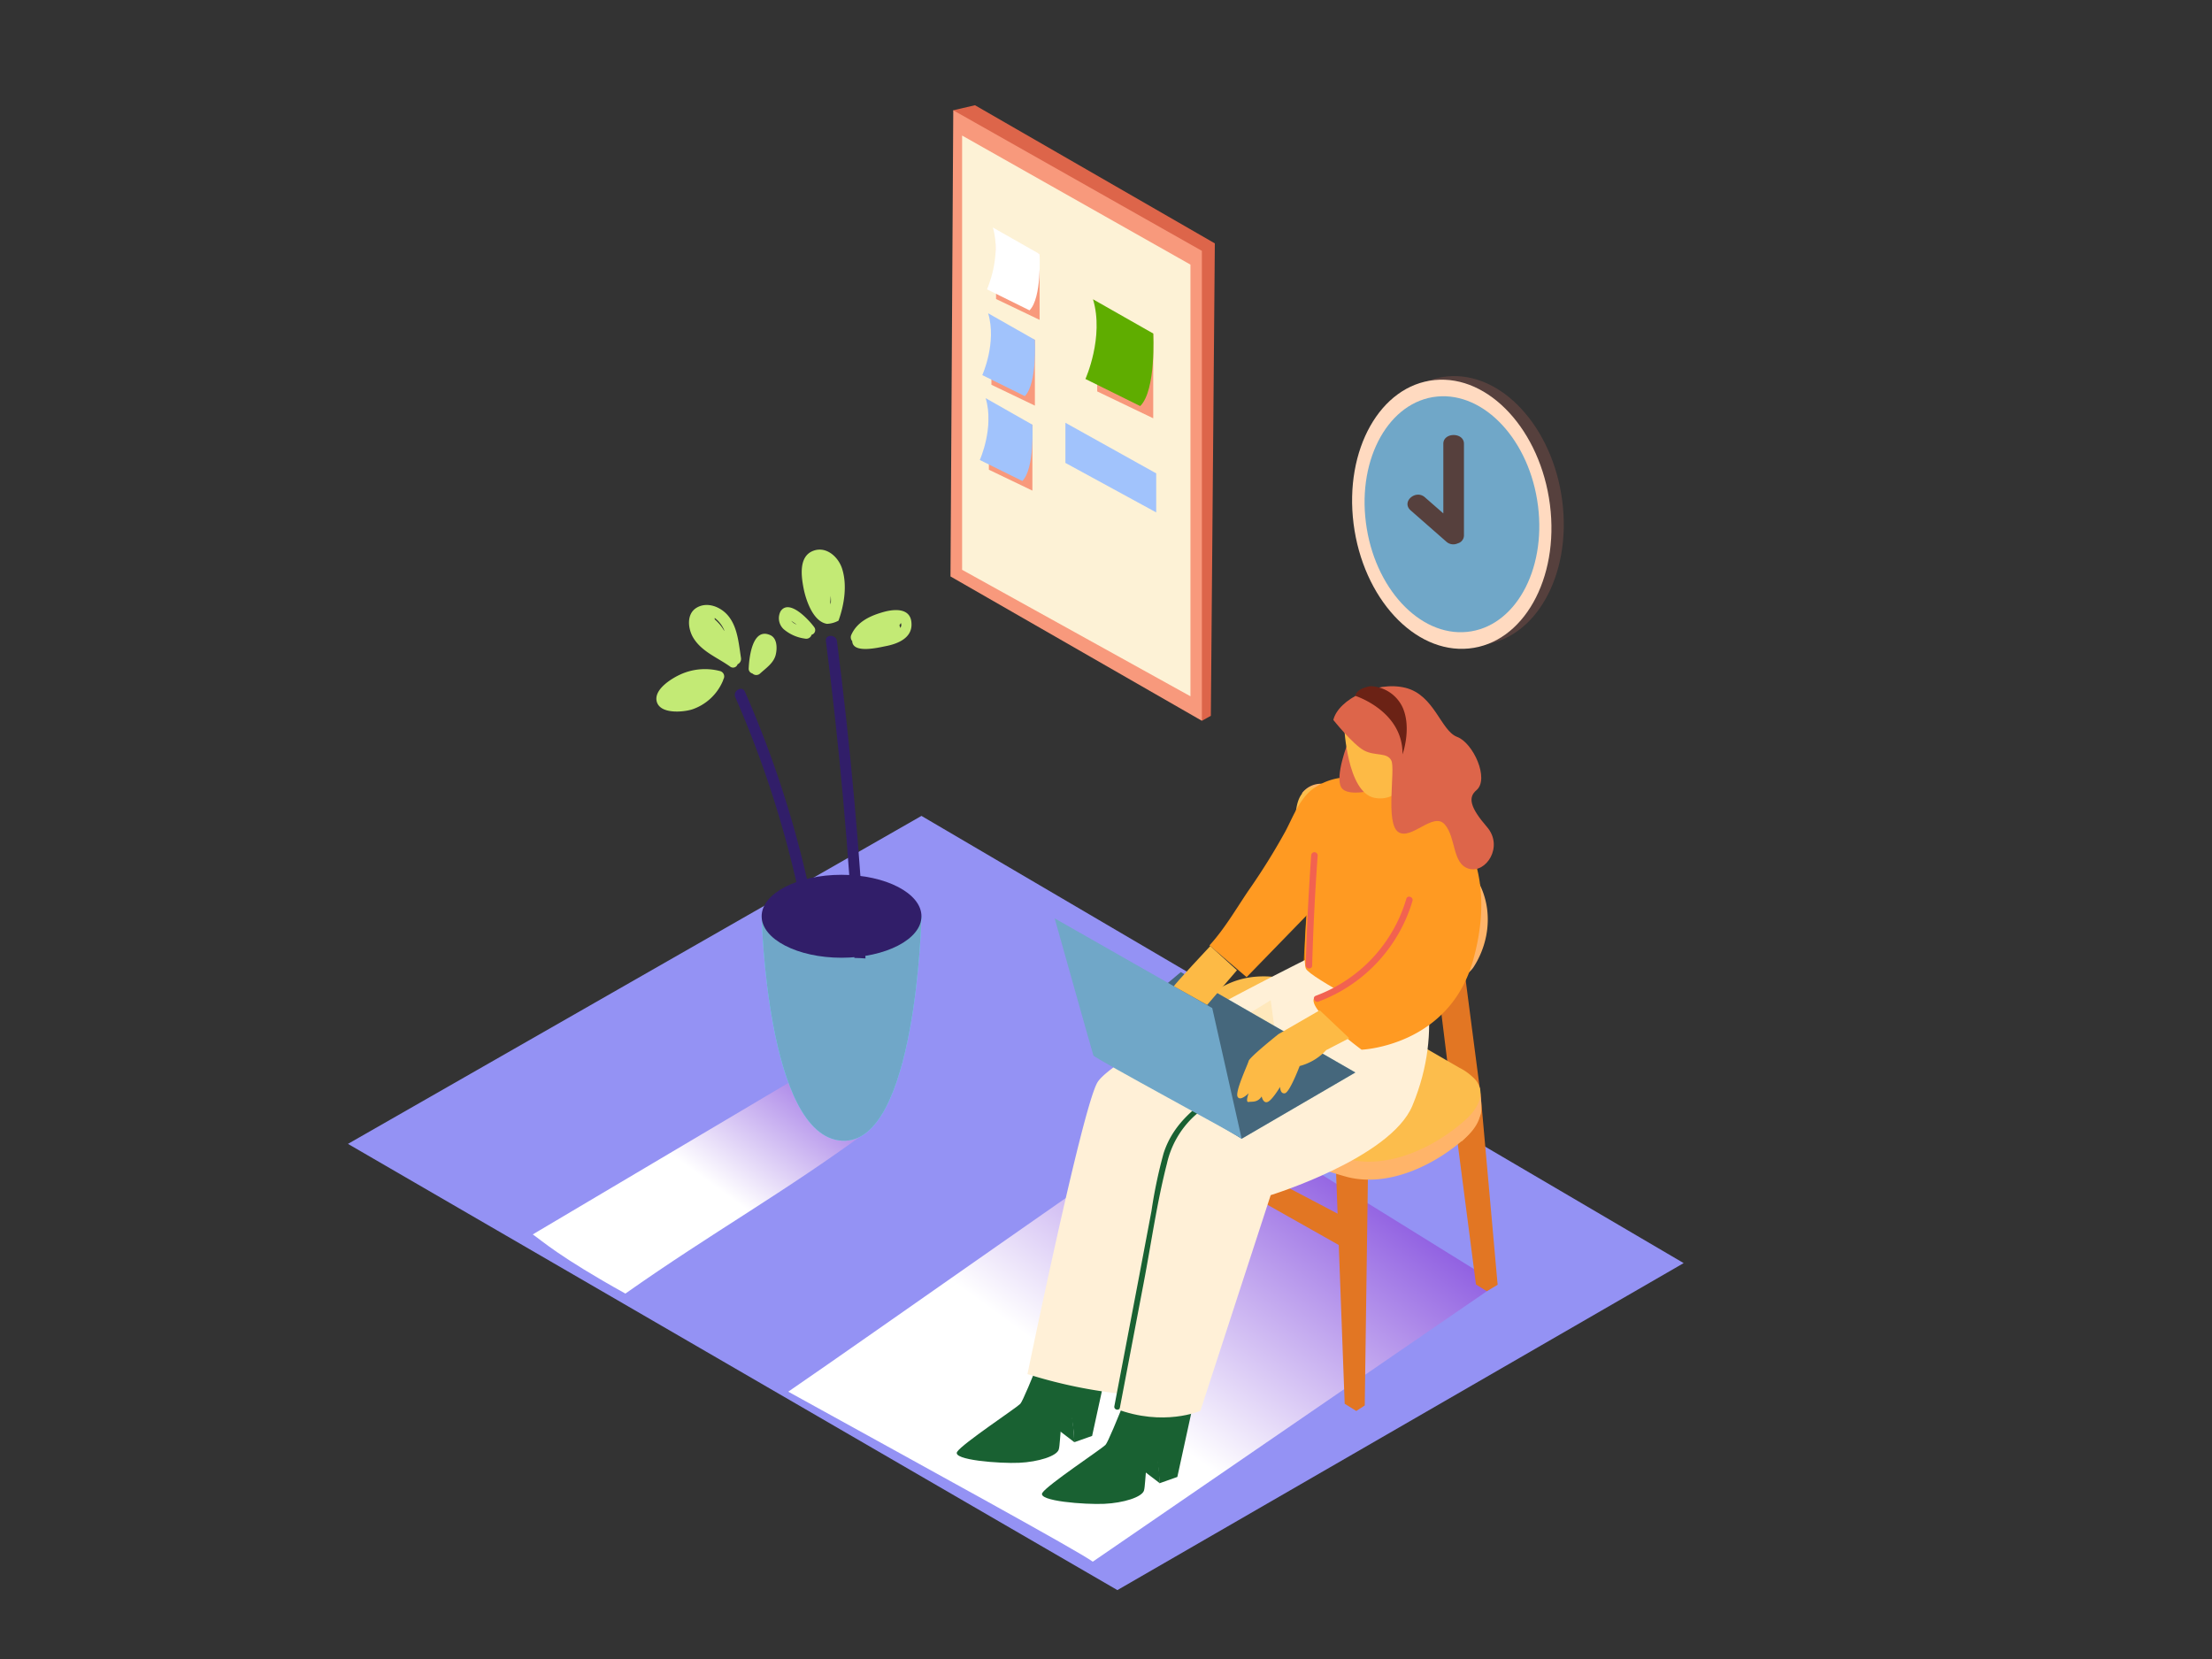 <svg xmlns="http://www.w3.org/2000/svg" xmlns:xlink="http://www.w3.org/1999/xlink" viewBox="0 0 400 300"><rect x="0" y="0" width="400" height="300" fill="#333333" stroke="none"/><defs><linearGradient id="linear-gradient" x1="149.44" y1="182.73" x2="127.29" y2="213.13" gradientUnits="userSpaceOnUse"><stop offset="0" stop-color="#7f47dd"/><stop offset="1" stop-color="#fff"/></linearGradient><linearGradient id="linear-gradient-2" x1="238.99" y1="197.56" x2="199.59" y2="251.64" xlink:href="#linear-gradient"/></defs><title>101-110</title><g style="isolation:isolate"><g id="Layer_2" data-name="Layer 2"><polygon points="62.92 206.85 202.06 287.54 304.46 228.41 166.63 147.54 62.92 206.85" fill="#9492f4"/><path d="M157.41,204.17l-12.48-9.75-48.59,28.8c1.65,1.13,4.7,4,16.75,10.7C128.91,222.77,141.82,215.66,157.41,204.17Z" fill="url(#linear-gradient)" style="mix-blend-mode:multiply"/><path d="M217.92,199.34c-15.3,10.13-60.25,41.95-75.38,52.32,25.74,14.21,52.23,28.69,55.07,30.74l73.22-50.25Z" fill="url(#linear-gradient-2)" style="mix-blend-mode:multiply"/><polyline points="218.54 207.19 242.76 219.93 243.48 225.92 217.85 211.46" fill="#e27623"/><path d="M217.56,197.42l-10,36,1.83,1.06a11.37,11.37,0,0,0,1.37-.84c.54-.41,12.95-37.81,12.95-37.81" fill="#e27623"/><polyline points="240.57 190.4 247.38 211.65 246.79 254.15 245.26 255.15 243.16 253.84 241.59 211.63 235.44 190.4" fill="#e27623"/><path d="M213.83,187.86s-.75,4.71.87,7.32,5.92-3.89,5.92-3.89" fill="#ffb469"/><polyline points="236.4 162.18 235.44 179.38 239.95 181.72 240.79 163.28" fill="#ca6b00"/><polyline points="264.73 174.85 267.76 198.11 270.82 232.33 268.86 233.49 266.9 232.27 262.54 198.64 259.61 174.85" fill="#e27623"/><path d="M261.67,177.75c1.27.39,4-1.61,4.82-2.9,4.47-7,3.18-16.58-4.87-21-3.56-2-7.25-3.93-10.79-6-3.15-1.8-6.49-3.33-9.54-5.29a7,7,0,0,0-1.27-.69,4.34,4.34,0,0,0-4.58,1.56" fill="#ffb469"/><path d="M262,177.45c2.15-.07,3.39-2.93,4-4.61,1.75-4.61,2.09-13.39-3.17-16a.63.63,0,0,1-.37-.5l-10.09-5.83L244.59,146c-1.36-.79-2.66-1.68-4-2.48s-2.71-1.71-4.21-.81c-1.65,1-1.88,2.86-2.13,4.6a27.89,27.89,0,0,0,.62,12.07c.82,2.62,2.89,4.4,5.19,5.74l7.25,4.2,13.44,7.75a2.86,2.86,0,0,0,.69.32A2,2,0,0,0,262,177.45Z" fill="#fcbd4c"/><path d="M263.47,196.08l.41.24a10.09,10.09,0,0,1,3,2.27c2,2.56.07,5.48-2,7.27-5.47,4.86-13.75,8.84-21.17,7a65.71,65.71,0,0,1-18.13-8C221,202.13,215.19,198.76,214,193a8.32,8.32,0,0,1,2.2-7.17c11.64-13.49,28-.83,39.52,5.78Z" fill="#ffb469"/><path d="M267.51,196.6c.09.09.61,3.82.24,4.93a13.9,13.9,0,0,1-3.34,4.78c-1.36,1.09-.54-6.52-.54-6.52" fill="#ffb469"/><path d="M263.47,192.83l.41.24a10.09,10.09,0,0,1,3,2.27c2,2.56.07,5.48-2,7.27-5.47,4.86-13.75,8.84-21.17,7a65.71,65.71,0,0,1-18.13-8c-4.64-2.79-10.44-6.15-11.65-11.91a8.32,8.32,0,0,1,2.2-7.17c11.64-13.49,28-.83,39.52,5.78Z" fill="#fcbd4c"/><polyline points="172.38 19.94 176.31 19.03 219.68 44.01 218.96 129.44 217.34 130.34" fill="#dd654a"/><polygon points="172.38 19.94 171.88 104.24 217.34 130.34 217.34 45.36 172.38 19.94" fill="#f8997c"/><polygon points="173.98 24.51 173.98 103.04 215.27 125.91 215.27 47.85 173.98 24.51" fill="#fdf2d6"/><polyline points="187.99 45.94 187.99 57.84 180.12 54.07 180.12 44.01" fill="#f8997c"/><path d="M179.54,41.14l8.45,4.8s.43,7.93-1.82,10.18l-7.69-3.8S181.13,46.44,179.54,41.14Z" fill="#fff"/><polyline points="208.54 60.3 208.54 75.64 198.41 70.78 198.41 57.82" fill="#f8997c"/><path d="M197.65,54.12l10.89,6.19s.56,10.22-2.35,13.12l-9.91-4.9S199.7,60.95,197.65,54.12Z" fill="#5fad00"/><polyline points="187.14 61.45 187.14 73.35 179.28 69.58 179.28 59.52" fill="#f8997c"/><path d="M178.69,56.65l8.45,4.8s.43,7.93-1.82,10.18l-7.69-3.8S180.28,62,178.69,56.65Z" fill="#a1c3fc"/><polyline points="186.69 76.81 186.69 88.72 178.82 84.94 178.82 74.89" fill="#f8997c"/><path d="M178.24,72l8.45,4.8s.43,7.93-1.82,10.18l-7.69-3.8S179.83,77.32,178.24,72Z" fill="#a1c3fc"/><polygon points="192.66 76.45 209.08 85.6 209.08 92.66 192.66 83.71 192.66 76.45" fill="#a1c3fc"/><path d="M137.73,165.69s.9,39.64,14.45,40.58,14.45-40.58,14.45-40.58" fill="#6de2fc"/><path d="M137.73,165.69s.9,39.64,14.45,40.58,14.45-40.58,14.45-40.58" fill="#70a7c8"/><ellipse cx="152.18" cy="165.69" rx="14.45" ry="7.5" fill="#311e69"/><path d="M148.25,170.81a189.16,189.16,0,0,0-13.54-45.72c-.52-1.19-2.26-.16-1.74,1a187.23,187.23,0,0,1,13.34,45.24C146.51,172.62,148.45,172.08,148.25,170.81Z" fill="#311e69"/><path d="M156.51,173.32q-1.49-28.78-5.16-57.38c-.16-1.27-2.18-1.29-2,0q3.66,28.53,5.15,57.28C155.16,173.23,155.84,173.27,156.51,173.32Z" fill="#311e69"/><path d="M130.24,121.36a10.72,10.72,0,0,0-7.13.57c-1.62.72-5,2.77-4.33,5s4.74,1.86,6.36,1.36a9.23,9.23,0,0,0,5.59-5.19,1.13,1.13,0,0,0,.07-.24A1,1,0,0,0,130.24,121.36Z" fill="#c3ea75"/><path d="M134,119c-.42-2.61-.6-5.65-2.4-7.74-1.35-1.56-3.77-2.51-5.67-1.34s-1.52,4-.43,5.62c1.56,2.38,4.32,3.41,6.53,5a.86.86,0,0,0,1.35-.42A1.06,1.06,0,0,0,134,119Zm-3.08-5a7.81,7.81,0,0,0-1.68-2l0-.26A5.42,5.42,0,0,1,131,114.05Z" fill="#c3ea75"/><path d="M139.29,114.85c-3.26-1.47-3.82,4.13-3.9,6a.87.87,0,0,0,.67.93,1,1,0,0,0,1.4,0c1.1-1,2.49-1.92,2.83-3.44C140.55,117.21,140.55,115.41,139.29,114.85Z" fill="#c3ea75"/><path d="M152.3,102.9c-.69-2.25-3-4.29-5.42-3.22s-2,4.45-1.58,6.64,1.73,6.11,4.25,6.49a4.71,4.71,0,0,0,2.08-.58C152.66,109.38,153.22,105.87,152.3,102.9Zm-2.16,6v-.05a9.72,9.72,0,0,0,.07-1.1,6.59,6.59,0,0,1,0,1.61C150.22,109.24,150.18,109.09,150.14,108.93Z" fill="#c3ea75"/><path d="M159.94,110.62c-2.43.66-4.91,1.73-6,4.19a1.06,1.06,0,0,0,.17,1.13c.09,2.32,4.8,1.15,6.12.89,2.13-.41,4.69-1.47,4.6-4C164.78,110,162,110.08,159.94,110.62Zm2.83,2.92a1.17,1.17,0,0,0-.13-.46,3.23,3.23,0,0,0,.26-.42A.77.77,0,0,1,162.77,113.55Z" fill="#c3ea75"/><path d="M147.23,113.4c-.93-1.27-4.51-5.21-6.07-2.87a2.7,2.7,0,0,0,.58,3.27,7.39,7.39,0,0,0,3.83,1.68,1,1,0,0,0,1.19-.7A.87.87,0,0,0,147.23,113.4Zm-4.15-1.14h0l1,.69-.17-.07A2.36,2.36,0,0,1,143.08,112.26Z" fill="#c3ea75"/><path d="M247,94.07c1.7,13.41,11,23.51,20.84,22.55s16.38-12.61,14.67-26-11-23.51-20.84-22.55S245.26,80.66,247,94.07Z" fill="#56403d"/><path d="M244.77,94.72c1.7,13.41,11,23.51,20.84,22.55s16.38-12.61,14.67-26-11-23.51-20.84-22.55S243.07,81.31,244.77,94.72Z" fill="#ffdac0"/><path d="M247,94.51c1.49,11.75,9.67,20.6,18.26,19.76s14.35-11,12.86-22.8-9.67-20.6-18.26-19.76S245.48,82.76,247,94.51Z" fill="#70a7c8"/><path d="M257.67,89.93,261,92.84V80.25c0-2.11,3.73-2.11,3.73,0V96.87a1.51,1.51,0,0,1-1.13,1.39,1.88,1.88,0,0,1-2-.26l0,0,0,0-6.5-5.7C253.33,90.76,256,88.44,257.67,89.93Z" fill="#56403d"/><path d="M194.27,260.79l-3.92-3s.41-3.88,2.06-4.35S194.27,260.79,194.27,260.79Z" fill="#196132"/><path d="M191.59,236.65s-6.27,16.4-7.1,17.22-10.39,7.14-11.4,8.65,7.76,2.16,11.2,2,6.81-1.2,7.17-2.41.28-7.75,1.46-7.37,1.35,6.06,1.35,6.06l3.22-1.14,5-22.93" fill="#196132"/><path d="M209.72,268.21l-3.92-3s.41-3.88,2.06-4.35S209.72,268.21,209.72,268.21Z" fill="#196132"/><path d="M207,244.07s-6.27,16.4-7.1,17.22-10.39,7.14-11.4,8.65,7.76,2.16,11.2,2,6.81-1.2,7.17-2.41.28-7.75,1.46-7.37,1.35,6.06,1.35,6.06l3.22-1.14,5-22.93" fill="#196132"/><path d="M249.43,168.94c1.55,1.49-8,18.21-10.4,28.19s-26.66,14.14-26.66,14.14l-9.18,40.82a87.81,87.81,0,0,1-17.39-3.61s9.79-47.59,12.61-52.68,39.87-23.34,39.87-23.34" fill="#fff0d7"/><path d="M255.39,172.46c1.55,1.49,6,13.17,0,27.52-4,9.47-25.61,16.14-25.61,16.14l-12.71,39s-6.64,2.94-15.34-.39c0,0,6.45-44.83,9.28-49.92s31-23,31-23" fill="#fff0d7"/><path d="M257,143.34a27.62,27.62,0,0,0-13.51-2.78,11.09,11.09,0,0,0-6.29,2.26c-2.33,1.91-3.42,5-4.78,7.55a118,118,0,0,1-6.77,10.84c-2.22,3.31-4.25,6.79-6.94,9.75l6.72,5.74,11.44-11.77,15.37,9.2-14.59,6.33c-1.32,2.1,8.57,9.36,8.57,9.36s15.94-.63,20.22-16.37C272.55,151.14,257.06,143.36,257,143.34Z" fill="#ff9a22"/><line x1="201.73" y1="171.07" x2="203.18" y2="169.66" fill="#fff7f0"/><polyline points="229.78 180.87 232.01 197.21 226.96 199.98 222.99 185.05" fill="#ffe8bc"/><path d="M236.81,159.15s-1.41,14.35-.67,16,15.48,9.17,15.48,9.17l10.26-11.18Z" fill="#ff9a22"/><path d="M243.72,134.36s-2.35,6-1.19,8,6.71.28,6.71.28" fill="#dd654a"/><path d="M243.07,131.4s.51,11.87,5.46,12.87,7.18-5.17,7.18-5.17.53-8.06-1.15-9.65S245.45,127.89,243.07,131.4Z" fill="#fdba45"/><path d="M241.11,130.19s3.55,4.45,5.56,5.52,4.17.27,4.93,1.83-1.11,11.24,1.22,12.89,6.38-3.75,8.45-1.33,1.3,7.12,4.36,8,6.34-4,3.26-7.56-3.46-5.35-1.89-6.66c2.35-2-.57-8.53-3.51-9.63s-4.09-7.56-9.33-8.87S242,126.45,241.11,130.19Z" fill="#dd654a"/><path d="M238.28,154.67q-.72,10-1,19.93c0,.76-1.2.67-1.17-.08q.3-10,1-19.93A.59.59,0,0,1,238.28,154.67Z" fill="#f26250"/><path d="M237.93,180.07a26.78,26.78,0,0,0,16.38-17.54c.22-.73,1.32-.33,1.11.39a27.87,27.87,0,0,1-17,18.2C237.75,181.39,237.22,180.34,237.93,180.07Z" fill="#f26250"/><path d="M245.1,125.84s8.62,2.73,8.52,10.58c0,0,1.71-4.74,0-8.54a6.67,6.67,0,0,0-5.79-3.8S245.26,124.45,245.1,125.84Z" fill="#6b2215"/><path d="M234.71,186.44a1.13,1.13,0,0,1-.34-.08,8.84,8.84,0,0,0-.57,1.14c-.24.59-1.2.33-1-.27l.06-.13a139.38,139.38,0,0,1-11.22,9.15c-4.77,3.47-9.34,6.43-11.23,12.32A87.34,87.34,0,0,0,208.22,219L206,230.75l-4.49,23.54c-.12.63.84.9,1,.27l4.3-22.55c1.37-7.18,2.39-14.53,4.21-21.61a16.66,16.66,0,0,1,4.9-8.54c2.61-2.37,5.69-4.23,8.5-6.35,3.77-2.86,7.38-5.91,10.85-9.13A1.26,1.26,0,0,1,234.71,186.44Z" fill="#196132"/><polyline points="224.54 205.92 245.1 193.94 213.53 175.79 197.29 189.35" fill="#70a7c8"/><polyline points="224.54 205.92 245.1 193.94 213.53 175.79 197.29 189.35" opacity="0.38"/><path d="M219.21,182.29s5.4,23.93,5.32,23.64-26.63-14.56-26.81-15.07-7-24.79-7-24.79Z" fill="#70a7c8"/><path d="M238.65,182.69s-7.46,4.31-7.46,4.31-5.21,4.14-5.4,4.87-2.46,5.49-2,6.44,2-.61,2-.61-.63,1.67,0,1.57,1.62.14,2.36-1c0,0,.25,1.3,1.07,1s2.26-2.72,2.26-2.72,0,1.31.87,1.15,2.67-4.93,2.67-4.93a10,10,0,0,0,4.81-2.88l4.16-2.15Z" fill="#fdba45"/><path d="M218.86,171.07s-6.73,7.18-6.57,7.28l6,3.37,5.39-6.27Z" fill="#fdba45"/></g></g></svg>